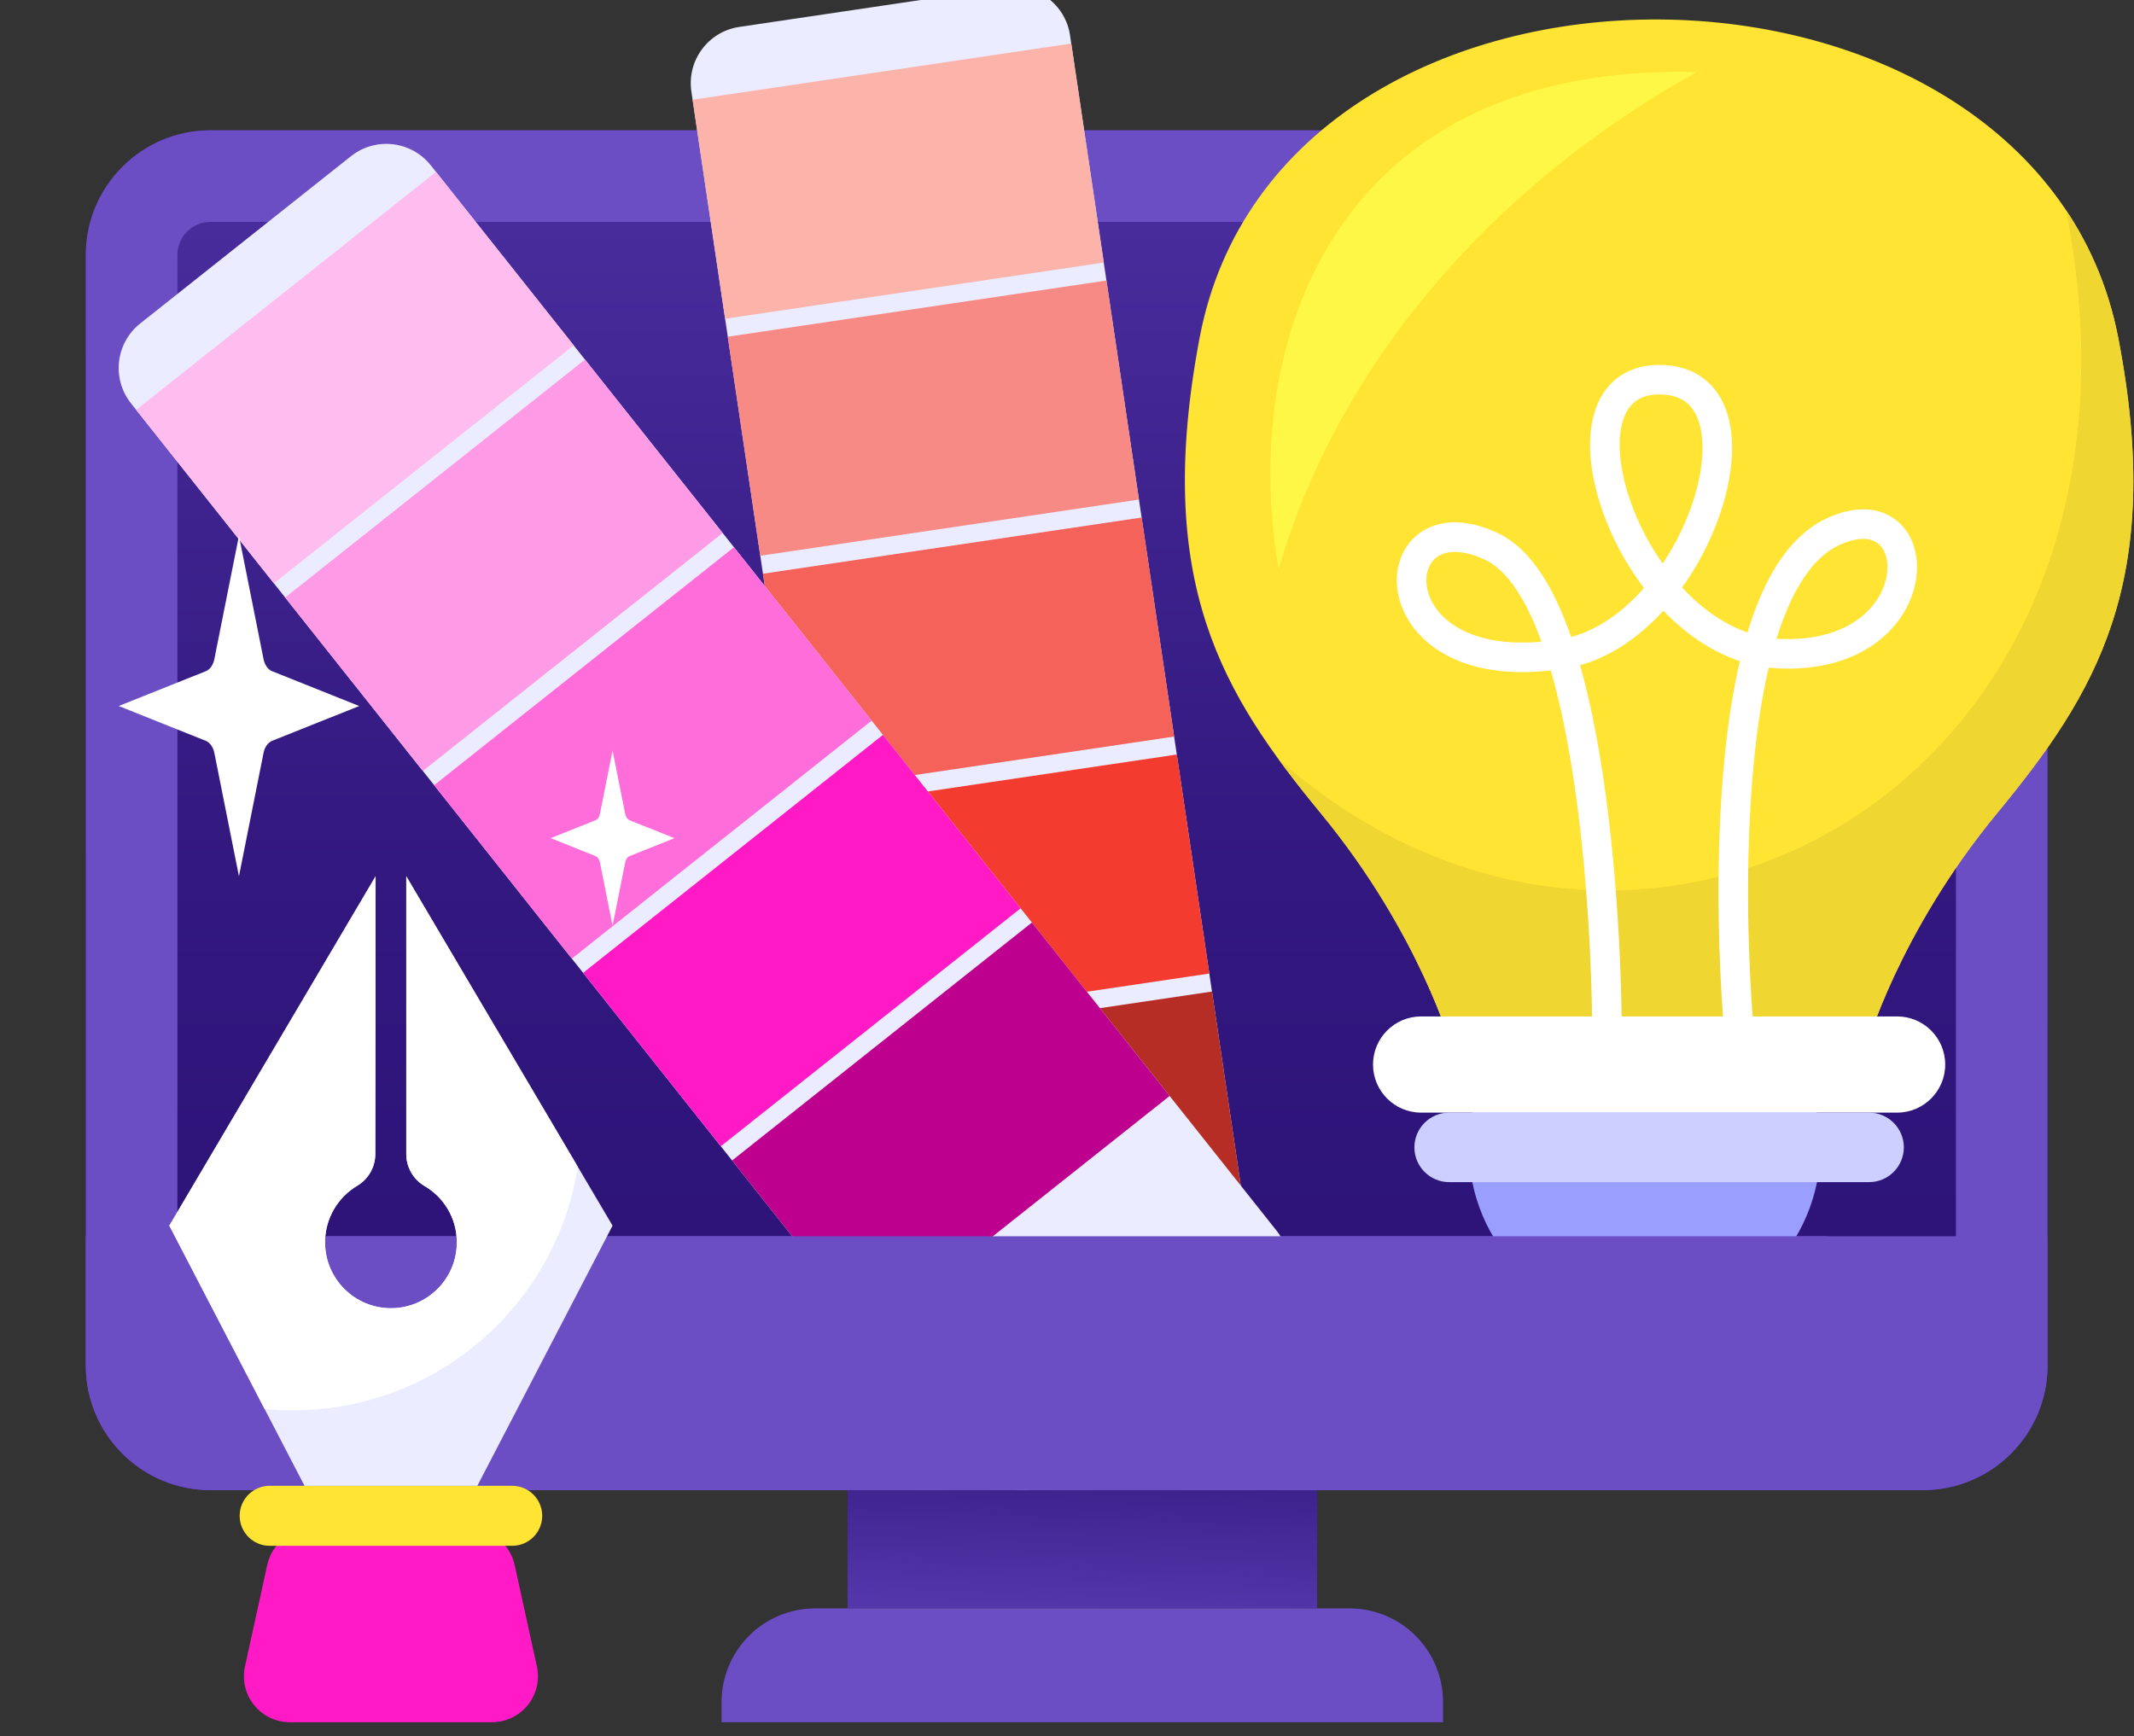 <?xml version="1.0" encoding="UTF-8" standalone="no"?><!DOCTYPE svg PUBLIC "-//W3C//DTD SVG 1.1//EN" "http://www.w3.org/Graphics/SVG/1.1/DTD/svg11.dtd"><svg width="100%" height="100%" viewBox="0 0 1352 1100" version="1.1" xmlns="http://www.w3.org/2000/svg" xmlns:xlink="http://www.w3.org/1999/xlink" xml:space="preserve" xmlns:serif="http://www.serif.com/" style="fill-rule:evenodd;clip-rule:evenodd;stroke-linecap:round;stroke-linejoin:round;stroke-miterlimit:1.5;"><rect x="0" y="0" width="1352" height="1100" fill="#333333" stroke="none"/><rect x="-0" y="0" width="1351.58" height="1099.63" style="fill:none;"/><clipPath id="_clip1"><rect x="-0" y="0" width="1351.58" height="1099.63"/></clipPath><g clip-path="url(#_clip1)"><g><g><rect x="536.956" y="900.127" width="297.499" height="119" style="fill:url(#_Linear2);"/><path d="M914.246,1078.41c-0,-15.724 -6.246,-30.804 -17.365,-41.922c-11.118,-11.118 -26.198,-17.364 -41.921,-17.364c-87.649,-0 -250.861,-0 -338.509,-0c-15.724,-0 -30.804,6.246 -41.922,17.364c-11.118,11.118 -17.364,26.198 -17.364,41.922c-0,7.632 -0,12.853 -0,12.853l457.081,-0c-0,-0 -0,-5.221 -0,-12.853Z" style="fill:#6b4dc4;"/><path d="M1297.23,161.556c-0,-43.602 -35.399,-79.001 -79.001,-79.001l-1084.88,-0c-43.601,-0 -79.001,35.399 -79.001,79.001l0,703.644c0,43.602 35.4,79.001 79.001,79.001l1084.88,-0c43.602,-0 79.001,-35.399 79.001,-79.001l-0,-703.644Z" style="fill:url(#_Linear3);"/><clipPath id="_clip4"><path d="M1297.23,161.556c-0,-43.602 -35.399,-79.001 -79.001,-79.001l-1084.88,-0c-43.601,-0 -79.001,35.399 -79.001,79.001l0,703.644c0,43.602 35.4,79.001 79.001,79.001l1084.88,-0c43.602,-0 79.001,-35.399 79.001,-79.001l-0,-703.644Z"/></clipPath><g clip-path="url(#_clip4)"><rect x="32.308" y="783.331" width="1296.05" height="160.87" style="fill:#6b4dc4;"/></g><path d="M1297.23,161.556l-0,703.644c-0,43.602 -35.399,79.001 -79.001,79.001l-1084.88,-0c-43.601,-0 -79.001,-35.399 -79.001,-79.001l0,-703.644c0,-43.602 35.4,-79.001 79.001,-79.001l1084.88,-0c43.602,-0 79.001,35.399 79.001,79.001Zm-58.051,-0c-0,-11.563 -9.388,-20.95 -20.95,-20.95l-1084.88,-0c-11.562,-0 -20.949,9.387 -20.949,20.95l-0,703.644c-0,11.563 9.387,20.95 20.949,20.95l1084.88,-0c11.562,-0 20.95,-9.387 20.95,-20.95l-0,-703.644Z" style="fill:#6b4dc4;"/><g><path d="M677.921,22.355c-2.917,-19.654 -21.242,-33.243 -40.897,-30.326l-168.675,25.035c-19.655,2.917 -33.243,21.242 -30.326,40.897l126.528,852.503c2.917,19.654 21.243,33.243 40.897,30.326l168.675,-25.035c19.655,-2.917 33.243,-21.243 30.326,-40.897l-126.528,-852.503Z" style="fill:#ebecff;"/><path d="M678.697,27.583l-239.898,35.605l20.599,138.793l239.898,-35.606l-20.599,-138.792Z" style="fill:#fbb3aa;"/><path d="M700.985,177.751l-239.898,35.606l20.599,138.792l239.898,-35.606l-20.599,-138.792Z" style="fill:#f78a84;"/><path d="M723.273,327.92l-239.898,35.605l20.599,138.792l239.898,-35.605l-20.599,-138.792Z" style="fill:#f5625a;"/><path d="M745.561,478.088l-239.898,35.606l20.599,138.792l239.898,-35.606l-20.599,-138.792Z" style="fill:#f43b30;"/><path d="M767.849,628.257l-239.898,35.605l20.599,138.792l239.898,-35.605l-20.599,-138.792Z" style="fill:#b62d25;"/><path d="M675.878,834.568c14.277,-2.119 27.589,7.752 29.708,22.029c2.119,14.277 -7.752,27.588 -22.029,29.707c-14.277,2.119 -27.589,-7.751 -29.708,-22.028c-2.119,-14.277 7.752,-27.589 22.029,-29.708Z" style="fill:#0b5587;"/></g><g><path d="M272.948,104.779c-12.353,-15.563 -35.018,-18.168 -50.581,-5.815l-133.559,106.018c-15.563,12.354 -18.168,35.018 -5.815,50.581l535.828,675.025c12.354,15.563 35.018,18.168 50.581,5.814l133.56,-106.018c15.562,-12.353 18.168,-35.018 5.814,-50.581l-535.828,-675.024Z" style="fill:#ebecff;"/><path d="M276.234,108.918l-189.955,150.784l87.236,109.898l189.954,-150.784l-87.235,-109.898Z" style="fill:#ffbcee;"/><path d="M370.62,227.824l-189.955,150.784l87.236,109.898l189.955,-150.785l-87.236,-109.897Z" style="fill:#ff9ae6;"/><path d="M465.006,346.729l-189.955,150.785l87.236,109.897l189.955,-150.784l-87.236,-109.898Z" style="fill:#ff6ddb;"/><path d="M559.392,465.635l-189.955,150.784l87.236,109.898l189.955,-150.784l-87.236,-109.898Z" style="fill:#ff1ac6;"/><path d="M653.779,584.541l-189.955,150.784l87.235,109.898l189.955,-150.785l-87.235,-109.897Z" style="fill:#bd008e;"/><path d="M677.285,809.197c11.305,-8.974 27.769,-7.081 36.742,4.224c8.974,11.304 7.081,27.768 -4.223,36.742c-11.305,8.973 -27.769,7.081 -36.742,-4.224c-8.974,-11.305 -7.081,-27.768 4.223,-36.742Z" style="fill:#0b5587;"/></g><g><circle cx="1041.98" cy="727.013" r="111.369" style="fill:#999eff;"/><path d="M1182.3,663.785l-262.575,0c0,0 -20.198,-72.281 -82.628,-148.088c-62.431,-75.807 -106.44,-146.248 -77.12,-301.466c51.376,-271.98 530.695,-266.398 582.072,0c29.912,155.105 -14.69,225.659 -77.12,301.466c-62.431,75.807 -82.629,148.088 -82.629,148.088Z" style="fill:#ffe433;"/><clipPath id="_clip5"><path d="M1182.3,663.785l-262.575,0c0,0 -20.198,-72.281 -82.628,-148.088c-62.431,-75.807 -106.44,-146.248 -77.12,-301.466c51.376,-271.98 530.695,-266.398 582.072,0c29.912,155.105 -14.69,225.659 -77.12,301.466c-62.431,75.807 -82.629,148.088 -82.629,148.088Z"/></clipPath><g clip-path="url(#_clip5)"><path d="M810.047,481.112c230.594,202.768 569.989,14.586 498.947,-347.899c-38.265,-195.244 146.382,274.836 146.382,274.836l-475.998,547.129c-0,0 -113.884,-328.282 -169.331,-474.066Z" style="fill:#efd630;"/></g><path d="M1232.39,674.519c0,-16.822 -13.657,-30.479 -30.478,-30.479l-301.551,0c-16.822,0 -30.479,13.657 -30.479,30.479c0,16.821 13.657,30.478 30.479,30.478l301.551,0c16.821,0 30.478,-13.657 30.478,-30.478Z" style="fill:#fff;"/><path d="M1206.18,727.013c0,-12.151 -9.865,-22.016 -22.016,-22.016l-266.054,0c-12.151,0 -22.016,9.865 -22.016,22.016c-0,12.151 9.865,22.017 22.016,22.017l266.054,-0c12.151,-0 22.016,-9.866 22.016,-22.017Z" style="fill:#cccfff;"/><path d="M810.047,360.696c-25.281,-148.122 38.549,-320.965 265.062,-315.021c-118.11,65.164 -224.007,174.51 -265.062,315.021Z" style="fill:#fff746;"/><path d="M1017.99,644.04c0,0 -1.188,-263.718 -72.868,-297.704c-71.681,-33.986 -76.855,88.217 45.512,67.891c84.599,-14.053 136.22,-173.654 60.763,-173.654c-75.457,0 -17.538,170.404 76.976,173.654c97.31,3.345 94.896,-105.731 33.204,-77.449c-83.513,38.287 -60.56,307.262 -60.56,307.262" style="fill:none;stroke:#fff;stroke-width:18.73px;"/></g><rect x="207.047" y="783.331" width="950.44" height="160.87" style="fill:#6b4dc4;"/></g><g><path d="M326.051,991.606c-2.931,-13.372 -14.775,-22.9 -28.465,-22.9c-27.386,0 -72.425,0 -99.812,0c-13.689,0 -25.533,9.528 -28.465,22.9c-3.961,18.068 -9.556,43.587 -14.092,64.278c-1.89,8.62 0.228,17.631 5.759,24.507c5.532,6.876 13.881,10.875 22.705,10.875c36.261,-0 91.738,-0 127.998,-0c8.825,-0 17.174,-3.999 22.706,-10.875c5.531,-6.876 7.649,-15.887 5.759,-24.507c-4.537,-20.691 -10.131,-46.21 -14.093,-64.278Z" style="fill:#ff1ac6;"/><path d="M343.517,960.461c0,-10.495 -8.52,-19.015 -19.015,-19.015l-153.643,-0c-10.495,-0 -19.016,8.52 -19.016,19.015c0,10.495 8.521,19.015 19.016,19.015l153.643,0c10.495,0 19.015,-8.52 19.015,-19.015Z" style="fill:#ffe433;"/><path d="M257.39,555.237l130.7,221.37l-85.662,164.839l-109.496,-0l-85.662,-164.839l130.692,-221.355c-0.017,55.641 -0.064,141.348 -0.198,176c0,8.166 -4.274,15.737 -11.266,19.955c-12.303,7.265 -20.563,20.662 -20.563,35.972c0,23.039 18.706,41.745 41.745,41.745c23.04,-0 41.745,-18.706 41.745,-41.745c0,-15.31 -8.259,-28.707 -20.665,-35.801c-7.054,-4.254 -11.367,-11.889 -11.37,-20.126l0,-176.015Z" style="fill:#ebecff;"/><clipPath id="_clip6"><path d="M257.39,555.237l130.7,221.37l-85.662,164.839l-109.496,-0l-85.662,-164.839l130.692,-221.355c-0.017,55.641 -0.064,141.348 -0.198,176c0,8.166 -4.274,15.737 -11.266,19.955c-12.303,7.265 -20.563,20.662 -20.563,35.972c0,23.039 18.706,41.745 41.745,41.745c23.04,-0 41.745,-18.706 41.745,-41.745c0,-15.31 -8.259,-28.707 -20.665,-35.801c-7.054,-4.254 -11.367,-11.889 -11.37,-20.126l0,-176.015Z"/></clipPath><g clip-path="url(#_clip6)"><circle cx="185.406" cy="710.721" r="182.911" style="fill:#fff;"/></g></g><path d="M151.386,339.488l15.574,78.109c0.366,1.839 1.06,3.513 2.014,4.864c0.954,1.351 2.137,2.333 3.436,2.852l55.168,22.049l-55.168,22.049c-1.299,0.519 -2.482,1.501 -3.436,2.852c-0.954,1.351 -1.648,3.026 -2.014,4.864l-15.574,78.11l-15.573,-78.11c-0.367,-1.838 -1.06,-3.513 -2.014,-4.864c-0.954,-1.351 -2.137,-2.333 -3.436,-2.852l-55.168,-22.049l55.168,-22.049c1.299,-0.519 2.482,-1.501 3.436,-2.852c0.954,-1.351 1.647,-3.025 2.014,-4.864l15.573,-78.109Z" style="fill:#fff;"/><path d="M388.09,475.577l8.014,40.193c0.189,0.947 0.545,1.808 1.036,2.503c0.491,0.696 1.1,1.201 1.768,1.468l28.389,11.346l-28.389,11.346c-0.668,0.267 -1.277,0.772 -1.768,1.468c-0.491,0.695 -0.847,1.556 -1.036,2.503l-8.014,40.193l-8.014,-40.193c-0.188,-0.947 -0.545,-1.808 -1.036,-2.503c-0.491,-0.696 -1.1,-1.201 -1.768,-1.468l-28.389,-11.346l28.389,-11.346c0.668,-0.267 1.277,-0.772 1.768,-1.468c0.491,-0.695 0.848,-1.556 1.036,-2.503l8.014,-40.193Z" style="fill:#fff;"/></g></g><defs><linearGradient id="_Linear2" x1="0" y1="0" x2="1" y2="0" gradientUnits="userSpaceOnUse" gradientTransform="matrix(-5.902,155.361,-155.361,-5.902,709.722,863.766)"><stop offset="0" style="stop-color:#280f71;stop-opacity:1"/><stop offset="1" style="stop-color:#5336aa;stop-opacity:1"/></linearGradient><linearGradient id="_Linear3" x1="0" y1="0" x2="1" y2="0" gradientUnits="userSpaceOnUse" gradientTransform="matrix(6.76854e-14,1105.39,-1105.39,6.76854e-14,994.983,-50.19)"><stop offset="0" style="stop-color:#5336aa;stop-opacity:1"/><stop offset="0.51" style="stop-color:#331980;stop-opacity:1"/><stop offset="1" style="stop-color:#280f71;stop-opacity:1"/></linearGradient></defs></svg>